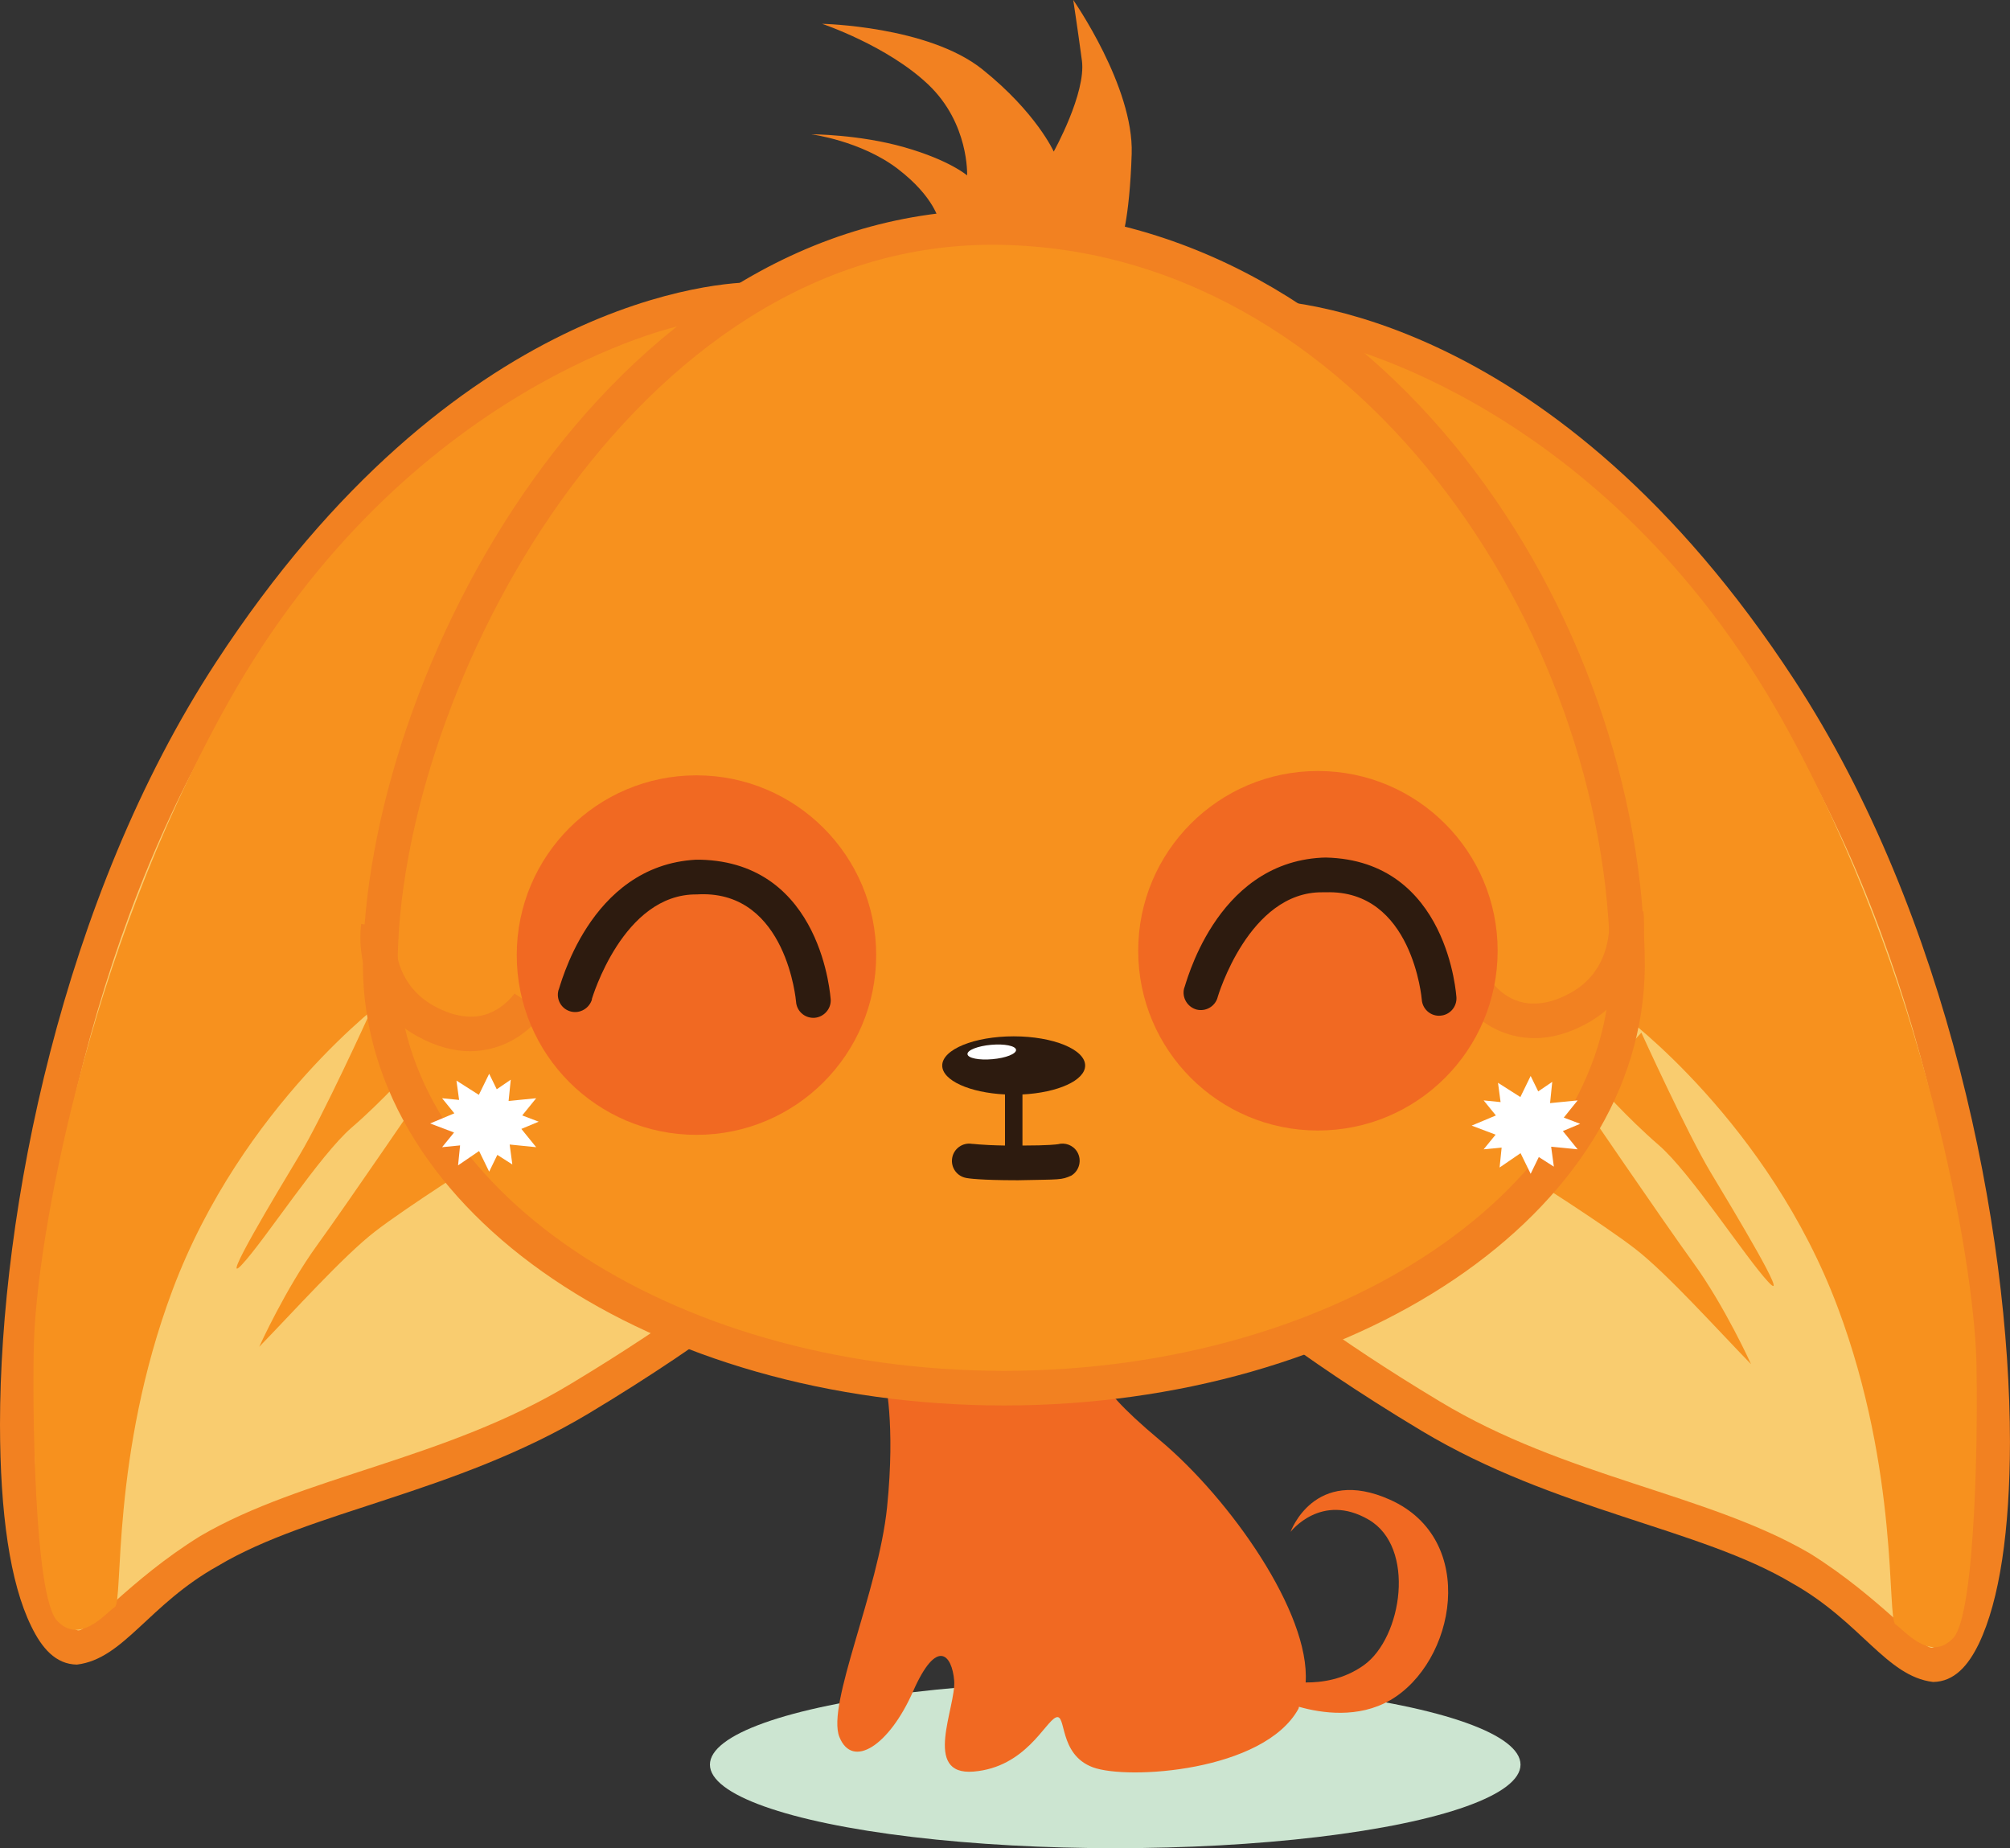 <?xml version="1.0" encoding="utf-8"?>
<!-- Generator: Adobe Illustrator 13.0.0, SVG Export Plug-In . SVG Version: 6.00 Build 14948)  -->
<svg version="1.2" baseProfile="tiny" id="Layer_1" xmlns="http://www.w3.org/2000/svg" xmlns:xlink="http://www.w3.org/1999/xlink"
	 x="0px" y="0px" width="140.092px" height="128.787px" viewBox="0 0 140.092 128.787" xml:space="preserve">
<rect x="0" y="0" width="140.092" height="128.787" fill="#333333" stroke="none"/>
<g>
	<g>
		<path fill="#F9CC6F" d="M52.871,20.878c0,0-19.315-0.807-36.823,25.958C1.142,69.629-1.253,103.581,3.268,112.792
			c2.509,5.109,4.527-0.714,11.32-4.724c6.791-4.01,16.751-5.154,25.806-10.596c9.055-5.441,13.58-9.451,13.58-9.451L52.871,20.878z
			"/>
		<path fill="#F28121" d="M2.179,113.323C0.687,110.287,0.009,105.395,0,99.27l0,0c0.009-14.82,4.302-36.665,15.039-53.1l0,0
			C31.74,20.567,50.393,19.634,52.677,19.667l0,0c0.157,0,0.25,0,0.282,0.008l0,0l-0.098,1.206l-1.201,0.021l1.201-0.021
			l0.098-1.206l1.088,0.073l1.142,68.806l-0.417,0.369c-0.05,0.039-4.63,4.104-13.759,9.58l0,0
			c-9.335,5.584-19.391,6.768-25.817,10.609l0,0c-4.837,2.691-6.566,6.484-9.833,6.88l0,0C3.87,115.972,2.91,114.831,2.179,113.323
			L2.179,113.323z M17.059,47.492C6.677,63.326,2.396,84.913,2.405,99.27l0,0c-0.009,5.905,0.755,10.629,1.938,12.984l0,0
			c0.669,1.34,1.006,1.331,1.02,1.331l0,0c0.535,0.397,3.631-3.488,8.606-6.556l0,0c7.153-4.178,17.021-5.29,25.792-10.588l0,0
			c7.424-4.464,11.719-7.903,12.998-8.975l0,0L51.68,22.123C47.396,22.455,31.705,25.122,17.059,47.492L17.059,47.492z"/>
	</g>
	<g>
		<path fill="#F7911E" d="M47.439,22.689c0,0-19.115,4.023-31.591,26.358C5.875,66.893,2.566,86.676,2.366,93.518
			c-0.119,4.131-0.003,17.701,1.611,19.417c1.613,1.721,3.424-0.573,4.026-0.954c0.604-0.379-0.297-10.566,4.02-22.086
			C16.854,77.017,26.917,69.6,26.917,69.6s8.049-29.207,10.463-32.834C39.793,33.14,47.439,22.689,47.439,22.689z"/>
	</g>
	<g>
		<path fill="#F7911E" d="M29.986,75.389c0,0-5.683,8.338-7.895,11.395c-2.214,3.056-4.024,7.064-4.024,7.064
			c2.416-2.481,5.838-6.299,8.052-8.018c2.211-1.717,7.644-5.154,7.644-5.154L29.986,75.389l-4.275-4.642
			c0,0-3.219,7.063-4.83,9.737c-1.606,2.672-5.631,9.354-4.02,7.638c1.609-1.719,5.428-7.638,7.644-9.546
			c2.216-1.909,4.227-4.199,4.227-4.199"/>
	</g>
	<g>
		<path fill="#F9CC6F" d="M87.24,22.086c0,0,19.314-0.804,36.821,25.958c14.908,22.792,17.303,56.745,12.781,65.957
			c-2.51,5.11-4.529-0.715-11.32-4.722c-6.791-4.01-16.752-5.156-25.807-10.598c-9.052-5.439-13.58-9.449-13.58-9.449L87.24,22.086z
			"/>
		<path fill="#F28121" d="M124.905,110.319c-6.434-3.842-16.484-5.027-25.811-10.609l0,0c-9.132-5.477-13.719-9.527-13.762-9.57l0,0
			l-0.418-0.377l1.112-67.697l0.011-1.103l1.102-0.083c0.034,0,0.127-0.013,0.275,0l0,0c2.275-0.029,20.922,0.891,37.652,26.507l0,0
			c10.723,16.423,15.016,38.283,15.024,53.091l0,0c-0.009,6.129-0.712,11.017-2.17,14.062l0,0c-0.735,1.511-1.7,2.645-3.192,2.664
			l0,0C131.456,116.803,129.716,113.016,124.905,110.319L124.905,110.319z M100.331,97.641c8.783,5.311,18.648,6.425,25.806,10.6
			l0,0c4.94,3.074,8.049,6.947,8.593,6.549l0,0c0.01,0,0.348,0.01,1.02-1.323l0,0c1.174-2.36,1.943-7.082,1.932-12.99l0,0
			c0.012-14.356-4.264-35.944-14.643-51.768l0,0c-14.639-22.35-30.314-25.039-34.615-25.372l0,0l-1.076,65.337
			C88.636,89.75,92.927,93.197,100.331,97.641L100.331,97.641z"/>
	</g>
	<g>
		<path fill="#F7911E" d="M92.671,23.898c0,0,19.115,4.024,31.596,26.358c9.969,17.846,13.277,37.626,13.478,44.47
			c0.118,4.131,0.002,17.702-1.611,19.419c-1.612,1.718-3.421-0.576-4.026-0.956c-0.604-0.378,0.297-10.564-4.022-22.086
			c-4.827-12.876-14.888-20.293-14.888-20.293s-8.051-29.208-10.465-32.834C100.314,34.35,92.671,23.898,92.671,23.898z"/>
	</g>
	<g>
		<path fill="#F7911E" d="M110.125,76.599c0,0,5.683,8.339,7.894,11.394c2.214,3.057,4.025,7.066,4.025,7.066
			c-2.414-2.481-5.838-6.3-8.052-8.02c-2.212-1.717-7.645-5.154-7.645-5.154L110.125,76.599l4.274-4.642c0,0,3.219,7.062,4.83,9.738
			c1.606,2.67,5.631,9.354,4.02,7.637c-1.605-1.72-5.428-7.637-7.645-9.546c-2.215-1.911-4.227-4.198-4.227-4.198"/>
	</g>
	<ellipse fill="#CCE5D1" cx="77.728" cy="122.963" rx="28.248" ry="5.823"/>
	<g>
		<path fill="#F16922" d="M96.882,104.504c-5.29-2.372-6.932,2.239-6.932,2.239s2.133-2.774,5.437-0.853
			c3.31,1.919,2.348,8.213-0.318,10.135c-1.411,1.017-2.965,1.221-4.069,1.212c0.326-4.843-5.262-12.777-10.159-16.88
			c-5.587-4.679-3.624-4.679-3.624-4.679l-15.543,0.454c0,0,0.753,3.018,0.152,8.903c-0.605,5.886-4.227,13.733-3.324,15.997
			c0.908,2.266,3.474,0.603,5.135-3.17c1.659-3.771,2.716-2.564,2.867-0.755c0.15,1.812-2.263,6.642,1.356,6.34
			c3.625-0.302,4.98-3.471,5.738-3.772c0.753-0.304,0.15,2.565,2.563,3.471c2.417,0.904,11.924,0.302,14.337-4.074
			c0.025-0.044,0.02-0.101,0.037-0.139c1.59,0.45,4.136,0.818,6.348-0.453C101.436,115.858,103.071,107.276,96.882,104.504z"/>
	</g>
	<g>
		<path fill="#F7911E" d="M113.437,67.358c0,16.227-19.461,29.378-43.465,29.378S26.509,83.584,26.509,67.358
			c0-19.683,16.701-51.512,42.662-51.512C95.351,15.846,113.437,43.463,113.437,67.358z"/>
		<path fill="#F28121" d="M25.292,67.352c0.075-20.198,16.824-52.521,43.879-52.72l0,0c27.115,0.106,45.445,28.306,45.468,52.72l0,0
			c-0.128,17.294-20.308,30.573-44.669,30.585l0,0C45.608,97.925,25.422,84.646,25.292,67.352L25.292,67.352z M39.083,34.916
			C31.806,45.119,27.706,57.84,27.715,67.352l0,0c0.029,15.156,18.605,28.15,42.255,28.172l0,0
			c23.639-0.021,42.211-13.016,42.252-28.172l0,0c-0.041-23.375-17.813-50.257-43.051-50.296l0,0c-0.005,0-0.014,0-0.025,0l0,0
			C56.701,17.056,46.368,24.698,39.083,34.916L39.083,34.916z"/>
	</g>
	<g>
		<polygon fill="#FFFFFF" points="36.338,78.665 37.545,78.161 36.398,77.725 37.37,76.528 35.448,76.717 35.598,75.235 
			34.622,75.903 34.094,74.823 33.375,76.292 31.814,75.299 31.999,76.645 30.813,76.528 31.667,77.578 29.979,78.285 
			31.648,78.915 30.813,79.938 32.067,79.814 31.926,81.205 33.391,80.205 34.094,81.643 34.663,80.475 35.709,81.143 
			35.522,79.753 37.37,79.938 		"/>
	</g>
	<g>
		<polygon fill="#FFFFFF" points="108.928,78.815 110.134,78.31 108.989,77.875 109.958,76.678 108.036,76.868 108.187,75.387 
			107.21,76.051 106.683,74.975 105.966,76.444 104.407,75.451 104.587,76.797 103.406,76.678 104.26,77.727 102.571,78.435 
			104.241,79.065 103.406,80.088 104.66,79.966 104.519,81.354 105.979,80.355 106.683,81.793 107.251,80.625 108.3,81.295 
			108.111,79.905 109.958,80.088 		"/>
	</g>
	<g>
		<path fill="#F28121" d="M106.915,72.34c-3.377-0.043-4.99-2.58-5.076-2.688l0,0l2.024-1.319c0.021-0.021,0.296,0.387,0.797,0.798
			l0,0c0.512,0.406,1.269,0.817,2.255,0.797l0,0c0.684,0,1.512-0.168,2.541-0.736l0,0c2.42-1.343,2.691-3.69,2.717-4.832l0,0
			c0-0.317-0.019-0.495-0.025-0.537l0,0l2.393-0.314c0.01,0.043,0.043,0.356,0.043,0.852l0,0c0.019,1.488-0.441,4.968-3.951,6.94
			l0,0c-1.312,0.725-2.555,1.04-3.66,1.04l0,0C106.95,72.34,106.933,72.34,106.915,72.34L106.915,72.34z M112.147,63.813
			c0,0,0,0.003,0,0.01l0,0l0,0V63.813L112.147,63.813z"/>
	</g>
	<g>
		<path fill="#F28121" d="M29.075,72.203c-3.528-1.956-3.977-5.454-3.958-6.942l0,0c0-0.512,0.057-0.836,0.057-0.879l0,0h0.009
			l2.38,0.377c0.009,0.013-0.035,0.146-0.035,0.502l0,0c0.019,1.154,0.292,3.488,2.721,4.836l0,0
			c1.029,0.567,1.853,0.734,2.532,0.747l0,0c1.947,0.038,3.069-1.604,3.079-1.612l0,0l2.011,1.328
			c-0.084,0.104-1.718,2.649-5.09,2.691l0,0C31.665,73.25,30.42,72.946,29.075,72.203L29.075,72.203z"/>
	</g>
	<g>
		<circle fill="#F16922" cx="48.542" cy="66.553" r="12.526"/>
	</g>
	<g>
		<path fill="#F16922" d="M104.382,66.252c0,6.918-5.607,12.525-12.528,12.525c-6.919,0-12.524-5.607-12.524-12.525
			c0-6.919,5.605-12.527,12.524-12.527C98.774,53.726,104.382,59.333,104.382,66.252z"/>
	</g>
	<g>
		<path fill="#2D1B0F" d="M99.095,69.653c0-0.01-0.646-7.673-6.688-7.477l0,0c-0.043,0-0.111,0-0.22,0l0,0
			c-5.156-0.062-7.307,7.277-7.318,7.299l0,0v0.01c-0.168,0.637-0.827,1.028-1.478,0.861l0,0c-0.638-0.18-1.028-0.84-0.86-1.479l0,0
			c0.072-0.033,2.077-8.704,9.583-9.103l0,0c0.063,0,0.156,0,0.293-0.009l0,0c8.565,0.198,9.089,9.719,9.103,9.729l0,0
			c0.043,0.672-0.461,1.247-1.121,1.289l0,0c-0.032,0.004-0.066,0.006-0.096,0.006l0,0C99.661,70.78,99.136,70.282,99.095,69.653
			L99.095,69.653z"/>
	</g>
	<g>
		<path fill="#2D1B0F" d="M55.482,69.794c0-0.011-0.648-7.666-6.693-7.479l0,0c-0.042,0-0.105,0.01-0.216,0.01l0,0
			c-5.167-0.062-7.31,7.271-7.326,7.3l0,0h0.016c-0.183,0.639-0.842,1.026-1.483,0.858l0,0c-0.646-0.167-1.031-0.837-0.858-1.477
			l0,0c0.077-0.029,2.066-8.691,9.585-9.101l0,0c0.054,0,0.143,0,0.282,0l0,0c8.568,0.188,9.091,9.709,9.109,9.73l0,0
			c0.043,0.658-0.467,1.235-1.126,1.288l0,0c-0.027,0.002-0.053,0.002-0.079,0.002l0,0C56.053,70.927,55.523,70.438,55.482,69.794
			L55.482,69.794z"/>
	</g>
	<g>
		<path fill="#F28121" d="M65.445,15.393c0,0-0.303-1.658-2.867-3.622c-2.566-1.962-6.036-2.414-6.036-2.414s3.319,0,6.489,0.904
			c3.169,0.905,4.374,1.962,4.374,1.962s0.153-3.622-2.714-6.338c-2.866-2.717-7.396-4.226-7.396-4.226s7.396,0.152,11.169,3.169
			c3.771,3.018,4.979,5.735,4.979,5.735s2.265-4.074,1.964-6.338C75.103,1.962,74.802,0,74.802,0s4.225,6.037,4.074,10.716
			c-0.149,4.677-0.752,6.186-0.752,6.186L65.445,15.393z"/>
	</g>
	<path fill="#2D1B0F" d="M75.632,74.249c0-1.121-2.229-2.035-4.981-2.035c-2.749,0-4.98,0.914-4.98,2.035
		c0,1.041,1.916,1.891,4.375,2.014v3.561c-1.772-0.031-2.295-0.137-2.295-0.117c-0.653-0.115-1.286,0.336-1.388,0.996
		c-0.107,0.66,0.343,1.277,1.003,1.383h-0.009c0.093,0.021,0.977,0.156,3.499,0.156c0.084,0,0.127,0,0.127,0
		c2.942-0.062,2.977-0.008,3.687-0.324c0.566-0.346,0.749-1.089,0.407-1.656c-0.287-0.471-0.85-0.672-1.358-0.527v-0.004
		c-0.015,0.008-0.616,0.093-2.456,0.093v-3.56C73.722,76.137,75.632,75.288,75.632,74.249z"/>
	<g>
		<path fill="#FFFFFF" d="M70.816,73.155c0.025,0.277-0.711,0.57-1.645,0.651c-0.933,0.085-1.712-0.072-1.74-0.348
			c-0.025-0.278,0.717-0.572,1.652-0.653C70.015,72.721,70.789,72.88,70.816,73.155z"/>
	</g>
</g>
</svg>
